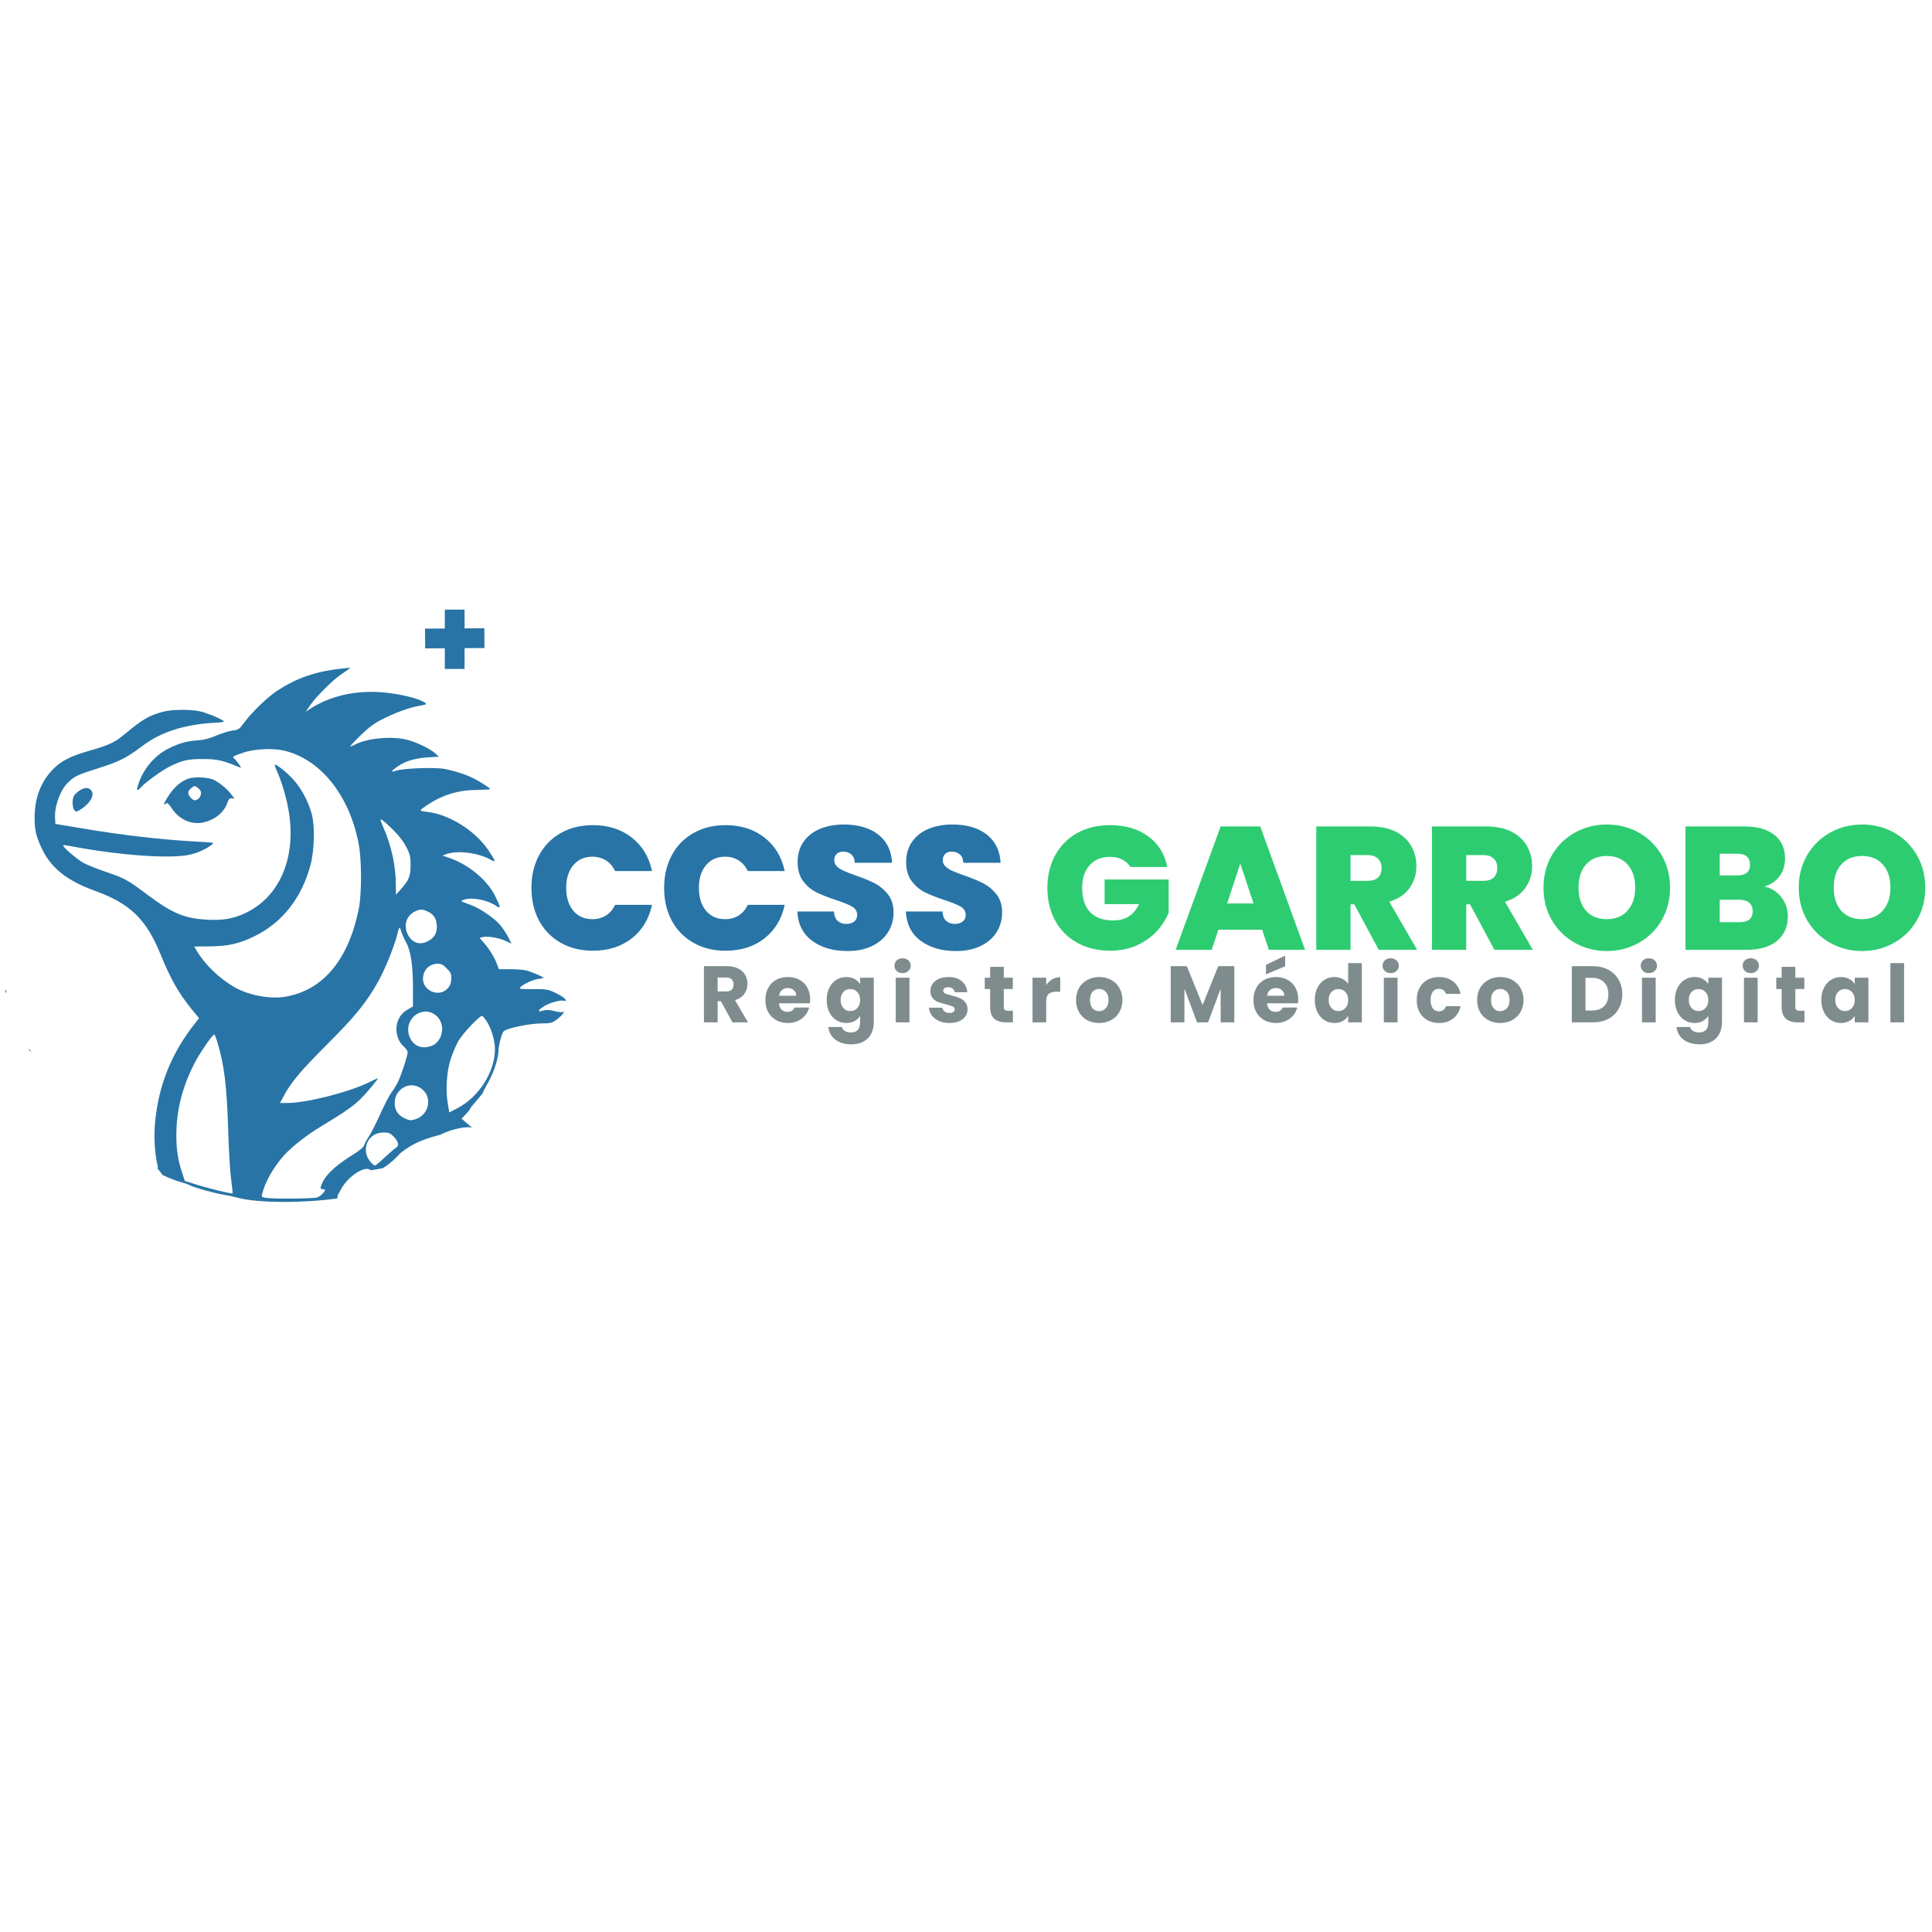 <svg xmlns="http://www.w3.org/2000/svg" xmlns:xlink="http://www.w3.org/1999/xlink" width="500" zoomAndPan="magnify" viewBox="0 0 375 375" height="500" preserveAspectRatio="xMidYMid meet" version="1.0"><defs><g/></defs><path fill="#2874a6" d="M 67.738 129.617 C 67.625 129.617 67.191 129.688 66.754 129.734 C 61.418 130.238 57.5 131.59 53.586 134.223 C 51.797 135.438 48.914 138.23 47.492 140.133 C 46.418 141.574 46.324 141.645 45.227 141.781 C 44.582 141.852 43.164 142.285 42.062 142.742 C 40.691 143.316 39.613 143.613 38.582 143.684 C 36.383 143.82 35.012 144.188 32.949 145.172 C 30.062 146.523 27.727 149.293 26.789 152.41 C 26.445 153.531 26.582 153.645 27.383 152.797 C 28.277 151.812 31.438 149.523 32.836 148.836 C 35.355 147.574 36.43 147.324 39.383 147.324 C 42.133 147.324 43.254 147.574 46.461 148.926 C 46.875 149.109 46.875 149.066 46.371 148.332 C 46.074 147.895 45.684 147.414 45.5 147.277 C 45.02 146.887 45.133 146.82 47.082 146.133 C 49.301 145.355 52.852 145.172 55.145 145.699 C 62.242 147.371 67.898 154.445 69.641 163.93 C 70.215 167.02 70.215 173.594 69.641 176.41 C 67.625 186.375 62.633 192.285 55.281 193.477 C 52.301 193.957 48.293 193.18 45.523 191.621 C 42.637 189.973 39.82 187.27 38.238 184.637 L 37.691 183.719 L 40.484 183.695 C 44.285 183.672 46.348 183.215 49.484 181.68 C 54.844 179.023 58.578 174.258 60.273 167.867 C 61.027 165.008 61.145 160.355 60.504 157.973 C 59.84 155.547 58.465 152.98 56.906 151.285 C 55.625 149.867 53.539 148.219 53.332 148.422 C 53.289 148.469 53.473 149.066 53.793 149.75 C 54.801 152.02 55.738 155.34 56.129 157.996 C 57.41 166.816 54.156 174.145 47.609 177.238 C 45.27 178.312 43.414 178.656 40.414 178.52 C 35.859 178.289 33.613 177.375 28.734 173.754 C 24.656 170.707 24.176 170.457 20.648 169.266 C 18.977 168.695 17.008 167.914 16.273 167.527 C 14.992 166.84 12.035 164.297 12.266 164.066 C 12.312 163.996 13.137 164.113 14.074 164.297 C 23.238 166.035 33.246 166.746 36.934 165.875 C 38.398 165.531 40.094 164.754 41.078 163.977 C 41.629 163.539 41.629 163.539 38.559 163.379 C 31.527 163.012 23.625 162.098 15.68 160.746 L 10.754 159.922 L 10.688 158.867 C 10.527 156.461 11.762 153.164 13.367 151.723 C 14.602 150.598 15.039 150.395 18.953 149.156 C 22.941 147.895 24.453 147.164 27.246 145.078 C 29.488 143.383 31.324 142.445 33.863 141.621 C 35.949 140.934 39.293 140.359 41.723 140.293 C 42.73 140.246 43.531 140.133 43.461 140.016 C 43.211 139.629 40.07 138.324 38.719 138.047 C 36.82 137.656 33.246 137.703 31.598 138.164 C 28.918 138.871 27.613 139.652 24.27 142.445 C 22.344 144.07 21.129 144.645 17.418 145.699 C 13.664 146.75 11.695 147.781 10.09 149.523 C 7.867 151.906 6.746 154.949 6.723 158.547 C 6.699 161.137 7 162.371 8.188 164.844 C 9.977 168.531 13.023 170.938 18.312 172.863 C 25.277 175.383 28.344 178.359 31.16 185.23 C 33.086 189.973 34.734 192.879 37.254 195.949 L 38.629 197.621 L 37.621 198.926 C 33.246 204.539 30.773 210.723 30.109 217.754 C 29.832 220.457 30.016 223.754 30.543 226.047 C 30.637 226.449 30.648 226.758 30.594 226.863 C 30.598 226.867 30.598 226.871 30.598 226.871 C 30.957 227.215 31.238 227.621 31.512 228.035 C 32.695 228.609 34.148 229.199 35.148 229.457 C 35.719 229.598 36.453 229.848 36.797 230.031 C 37.734 230.512 41.285 231.52 43.164 231.84 C 44.102 232 45.5 232.297 46.258 232.504 C 49.996 233.523 58.91 233.547 65.469 232.613 C 65.477 232.566 65.48 232.52 65.484 232.473 C 65.504 232.336 65.523 232.195 65.555 232.059 C 65.582 231.938 65.609 231.82 65.691 231.723 C 65.711 231.699 65.73 231.676 65.754 231.656 L 66.09 231.016 C 67.418 228.383 70.879 226.09 71.93 227.145 C 71.941 227.152 71.953 227.156 71.965 227.164 C 72.324 227.086 72.684 227.023 73.051 226.977 C 73.461 226.902 73.875 226.836 74.281 226.75 C 74.711 226.508 75.152 226.215 75.598 225.84 C 76.398 225.176 77.176 224.418 77.336 224.215 C 77.703 223.711 79.328 222.586 80.613 221.945 C 81.922 221.285 83.582 220.723 85.293 220.309 C 86 219.973 86.723 219.672 87.469 219.426 C 88.523 219.109 89.59 218.824 90.68 218.793 C 90.992 218.785 91.305 218.805 91.621 218.844 L 91.605 218.832 C 91.102 218.441 90.461 217.891 90.141 217.617 L 89.59 217.137 L 90.414 216.266 C 90.895 215.762 91.262 215.281 91.262 215.188 C 91.262 215.098 91.836 214.387 92.523 213.609 C 93.211 212.828 93.781 212.098 93.781 211.98 C 93.781 211.867 94.262 210.953 94.836 209.945 C 95.867 208.133 96.758 205.316 96.758 203.922 C 96.758 202.914 97.402 200.531 97.77 200.164 C 98.34 199.59 102.691 198.676 104.938 198.652 C 106.883 198.629 107.09 198.582 108.004 197.941 C 108.531 197.555 109.129 197.004 109.312 196.684 C 109.516 196.363 109.539 196.223 109.402 196.363 C 109.195 196.523 108.715 196.5 107.707 196.27 C 106.652 195.996 106.105 195.973 105.441 196.156 C 104.25 196.477 104.316 196.133 105.602 195.309 C 106.676 194.621 108.898 194.027 109.496 194.254 C 109.676 194.324 109.816 194.301 109.816 194.188 C 109.816 193.844 109.012 193.27 107.641 192.629 C 106.379 192.031 106.059 191.988 103.469 191.988 C 100.836 191.988 100.699 191.965 101.043 191.574 C 101.617 190.98 103.652 190.062 104.594 189.996 C 105.074 189.949 105.465 189.855 105.465 189.789 C 105.465 189.629 103.77 188.871 102.371 188.414 C 101.867 188.254 100.402 188.117 99.141 188.117 L 96.828 188.117 L 96.531 187.316 C 96.094 186.031 95.02 184.246 94.012 183.102 L 93.07 182.047 L 93.668 181.887 C 94.582 181.656 96.758 182 98.066 182.598 L 99.277 183.145 L 98.613 181.84 C 98.25 181.129 97.516 180.055 97.012 179.457 C 95.82 178.105 93.094 176.273 91.332 175.633 C 90.598 175.359 89.844 175.082 89.66 174.992 C 89.43 174.898 89.637 174.762 90.23 174.578 C 91.766 174.121 94.746 174.738 96.324 175.84 C 97.242 176.504 97.195 176.09 96.141 173.984 C 94.562 170.777 90.941 167.777 87.07 166.473 L 85.879 166.059 L 86.797 165.738 C 88.836 165.027 92.844 165.531 95.133 166.816 C 96.324 167.48 96.301 167.297 94.812 165.051 C 92.246 161.227 87.141 158.02 82.855 157.586 C 82.191 157.516 81.645 157.379 81.645 157.285 C 81.645 157.172 82.191 156.738 82.855 156.301 C 85.926 154.266 88.859 153.371 92.566 153.324 C 93.988 153.301 95.156 153.234 95.156 153.164 C 95.156 152.98 93.074 151.652 91.836 151.035 C 90.371 150.324 88.125 149.59 86.27 149.246 C 84.391 148.902 78.504 149.109 76.992 149.566 C 75.734 149.98 75.801 149.73 77.246 148.723 C 78.664 147.734 80.637 147.164 83.016 147.004 L 85.191 146.867 L 84.508 146.246 C 83.59 145.379 80.91 144.094 79.125 143.613 C 76.145 142.836 71.43 143.246 68.977 144.484 C 68.496 144.734 68.039 144.918 67.992 144.852 C 67.945 144.805 68.84 143.844 70.008 142.719 C 71.727 141.07 72.574 140.43 74.43 139.492 C 76.695 138.344 79.535 137.316 81.301 137.016 C 82.812 136.766 82.926 136.695 82.422 136.352 C 81.254 135.551 77.473 134.637 74.199 134.383 C 68.977 133.949 63.984 135.094 60.113 137.637 L 59.336 138.164 L 60.113 137.016 C 61.352 135.207 64.625 131.934 66.344 130.809 C 67.785 129.848 68.176 129.527 67.738 129.617 Z M 73.926 159.062 C 73.977 159.062 74.062 159.102 74.176 159.164 C 74.43 159.301 75.438 160.195 76.398 161.18 C 77.59 162.371 78.367 163.426 78.918 164.5 C 79.605 165.922 79.695 166.312 79.695 167.938 C 79.695 170.043 79.328 170.938 77.773 172.633 L 76.855 173.664 L 76.832 171.785 C 76.832 168.121 76.008 164.297 74.449 160.676 C 73.918 159.441 73.773 159.066 73.926 159.062 Z M 81.699 176.555 C 82.043 176.543 82.387 176.641 82.855 176.848 C 84.094 177.375 84.688 178.199 84.781 179.551 C 84.895 181.062 84.348 182.023 82.996 182.711 C 81.324 183.582 79.719 182.895 78.984 180.992 C 78.367 179.32 78.984 177.672 80.543 176.918 C 81.012 176.688 81.355 176.566 81.699 176.555 Z M 77.523 180.102 C 77.629 180.055 77.738 180.293 77.887 180.809 C 78.047 181.336 78.438 182.207 78.734 182.758 C 79.695 184.383 80.133 187.109 80.156 191.508 L 80.156 195.375 L 79.352 195.812 C 78.117 196.477 77.383 197.414 77.062 198.699 C 76.695 200.301 77.199 202.066 78.32 203.074 C 78.758 203.461 79.125 203.965 79.125 204.242 C 79.125 204.93 77.773 209.027 77.152 210.195 C 76.855 210.77 76.305 211.641 75.918 212.145 C 75.551 212.648 74.59 214.5 73.785 216.289 C 72.984 218.051 72.023 219.977 71.633 220.527 C 71.266 221.074 70.855 221.832 70.719 222.199 C 70.559 222.703 69.938 223.227 68.289 224.258 C 64.672 226.551 62.883 228.359 62.289 230.281 C 62.176 230.719 62.242 230.809 62.609 230.809 C 62.883 230.809 63.09 230.879 63.09 230.969 C 63.066 231.336 62.199 232.184 61.602 232.414 C 60.961 232.664 52.988 232.734 51.594 232.504 C 50.789 232.367 50.746 232.297 50.883 231.75 C 51.434 229.457 53.105 226.504 55.164 224.215 C 56.746 222.496 59.609 220.25 62.52 218.512 C 66.754 215.969 68.633 214.664 70.055 213.242 C 71.266 212.027 73.559 209.281 73.328 209.281 C 73.281 209.281 72.504 209.645 71.609 210.082 C 67.559 212.051 59.473 214.09 55.691 214.09 L 54.34 214.09 L 55.188 212.531 C 56.633 209.898 58.441 207.77 63.57 202.637 C 69.047 197.188 71.383 194.254 73.602 190.156 C 74.887 187.797 76.809 182.918 77.176 181.109 C 77.312 180.477 77.418 180.145 77.523 180.102 Z M 84.941 187.062 C 85.652 187.062 85.973 187.223 86.703 187.957 C 87.461 188.711 87.598 188.988 87.598 189.789 C 87.598 190.863 87.301 191.551 86.59 192.125 C 84.895 193.523 82.102 192.191 82.102 189.996 C 82.102 188.301 83.293 187.086 84.941 187.062 Z M 82.352 196.348 C 83.039 196.293 83.762 196.469 84.438 196.957 C 86.316 198.285 86.27 201.262 84.367 202.707 C 84.023 202.934 83.293 203.211 82.695 203.258 C 81.254 203.438 80.016 202.637 79.469 201.172 C 78.559 198.785 80.289 196.512 82.352 196.348 Z M 93.598 197.188 C 93.758 197.23 94.219 197.828 94.605 198.469 C 95.43 199.82 96.074 202.109 96.074 203.621 C 96.074 208.02 92.98 212.898 88.836 215.074 L 87.207 215.922 L 86.91 214.18 C 86.453 211.5 86.703 207.789 87.551 205.34 C 87.918 204.242 88.582 202.75 88.996 202.02 C 89.91 200.484 93.164 197.051 93.598 197.188 Z M 41.605 200.805 C 41.676 200.805 41.949 201.492 42.203 202.34 C 43.555 206.781 44.035 210.859 44.309 219.816 C 44.422 223.527 44.676 227.695 44.883 229.07 C 45.066 230.465 45.18 231.609 45.156 231.656 C 45.02 231.773 40.23 230.602 38.078 229.918 L 35.859 229.207 L 35.398 227.762 C 34.551 225.266 34.23 223.227 34.23 220.387 C 34.23 215.508 35.375 210.953 37.805 206.277 C 38.949 204.102 41.219 200.828 41.605 200.805 Z M 79.871 210.656 C 80.434 210.648 81.012 210.797 81.551 211.137 C 84.094 212.691 83.406 216.516 80.453 217.297 C 79.672 217.523 79.398 217.48 78.504 217.043 C 77.223 216.426 76.605 215.465 76.605 214.09 C 76.605 212.113 78.176 210.68 79.871 210.656 Z M 74.43 219.816 C 75.391 219.816 75.688 219.93 76.305 220.504 C 76.719 220.891 77.133 221.488 77.223 221.832 C 77.336 222.312 77.246 222.52 76.695 222.906 C 76.328 223.16 75.367 224.008 74.52 224.785 C 73.695 225.586 72.918 226.23 72.777 226.23 C 72.664 226.23 72.344 226 72.07 225.703 C 69.871 223.367 71.289 219.816 74.43 219.816 Z M 74.43 219.816 " fill-opacity="1" fill-rule="nonzero"/><path fill="#2874a6" d="M 36.75 151.078 C 35.102 151.582 33.68 152.844 32.445 154.883 C 31.734 156.027 31.664 156.441 32.238 155.957 C 32.469 155.754 32.719 155.957 33.34 156.898 C 34.781 159.098 37.207 160.148 39.523 159.625 C 41.789 159.098 43.508 157.652 44.172 155.73 C 44.422 155.043 44.562 154.906 44.996 154.949 L 45.523 155.043 L 45.02 154.355 C 44.172 153.141 42.27 151.605 41.172 151.242 C 40.07 150.852 37.758 150.781 36.75 151.078 Z M 38.902 153.461 C 39.246 153.988 38.812 155.02 38.172 155.25 C 37.758 155.41 37.531 155.34 37.07 154.883 C 36.363 154.172 36.363 153.555 37.141 152.957 C 37.668 152.523 37.805 152.5 38.215 152.773 C 38.469 152.957 38.766 153.258 38.902 153.461 Z M 38.902 153.461 " fill-opacity="1" fill-rule="nonzero"/><path fill="#2874a6" d="M 15.543 153.371 C 15.129 153.621 14.648 154.059 14.441 154.332 C 13.801 155.273 14.074 157.516 14.855 157.516 C 15.016 157.516 15.633 157.148 16.23 156.715 C 17.832 155.477 18.383 154.082 17.602 153.301 C 17.121 152.82 16.41 152.844 15.543 153.371 Z M 15.543 153.371 " fill-opacity="1" fill-rule="nonzero"/><path fill="#2874a6" d="M 1.113 192.141 C 1.062 192.145 1.023 192.27 1.043 192.469 C 1.043 192.555 1.051 192.621 1.066 192.66 C 1.07 192.672 1.074 192.68 1.078 192.691 C 1.105 192.73 1.145 192.707 1.18 192.605 C 1.25 192.445 1.227 192.238 1.156 192.172 C 1.145 192.148 1.129 192.141 1.113 192.141 Z M 1.113 192.141 " fill-opacity="1" fill-rule="nonzero"/><path fill="#2874a6" d="M 5.766 203.668 C 5.695 203.672 5.629 203.68 5.559 203.684 C 5.559 203.688 5.559 203.688 5.559 203.691 C 5.707 203.84 5.848 204 5.988 204.152 C 6.035 204.203 6.078 204.258 6.121 204.309 C 6.062 204.199 6.004 204.094 5.945 203.988 C 5.879 203.871 5.828 203.773 5.766 203.668 Z M 5.766 203.668 " fill-opacity="1" fill-rule="nonzero"/><path fill="#2874a6" d="M 86.336 118.328 L 90.172 118.328 L 90.172 129.844 L 86.336 129.844 Z M 86.336 118.328 " fill-opacity="1" fill-rule="nonzero"/><path fill="#2874a6" d="M 82.523 125.852 L 82.5 122.016 L 94.012 121.945 L 94.035 125.785 Z M 82.523 125.852 " fill-opacity="1" fill-rule="nonzero"/><g fill="#2874a6" fill-opacity="1"><g transform="translate(102.056, 184.362)"><g><path d="M 1.094 -12.031 C 1.094 -14.383 1.582 -16.484 2.562 -18.328 C 3.551 -20.18 4.953 -21.625 6.766 -22.656 C 8.578 -23.688 10.66 -24.203 13.016 -24.203 C 16.004 -24.203 18.52 -23.398 20.562 -21.797 C 22.602 -20.203 23.914 -18.035 24.5 -15.297 L 17.328 -15.297 C 16.898 -16.203 16.305 -16.891 15.547 -17.359 C 14.785 -17.836 13.91 -18.078 12.922 -18.078 C 11.379 -18.078 10.145 -17.523 9.219 -16.422 C 8.301 -15.328 7.844 -13.863 7.844 -12.031 C 7.844 -10.176 8.301 -8.695 9.219 -7.594 C 10.145 -6.5 11.379 -5.953 12.922 -5.953 C 13.91 -5.953 14.785 -6.188 15.547 -6.656 C 16.305 -7.133 16.898 -7.828 17.328 -8.734 L 24.5 -8.734 C 23.914 -5.992 22.602 -3.82 20.562 -2.219 C 18.52 -0.625 16.004 0.172 13.016 0.172 C 10.66 0.172 8.578 -0.344 6.766 -1.375 C 4.953 -2.406 3.551 -3.844 2.562 -5.688 C 1.582 -7.539 1.094 -9.656 1.094 -12.031 Z M 1.094 -12.031 "/></g></g></g><g fill="#2874a6" fill-opacity="1"><g transform="translate(127.812, 184.362)"><g><path d="M 1.094 -12.031 C 1.094 -14.383 1.582 -16.484 2.562 -18.328 C 3.551 -20.18 4.953 -21.625 6.766 -22.656 C 8.578 -23.688 10.66 -24.203 13.016 -24.203 C 16.004 -24.203 18.52 -23.398 20.562 -21.797 C 22.602 -20.203 23.914 -18.035 24.5 -15.297 L 17.328 -15.297 C 16.898 -16.203 16.305 -16.891 15.547 -17.359 C 14.785 -17.836 13.91 -18.078 12.922 -18.078 C 11.379 -18.078 10.145 -17.523 9.219 -16.422 C 8.301 -15.328 7.844 -13.863 7.844 -12.031 C 7.844 -10.176 8.301 -8.695 9.219 -7.594 C 10.145 -6.5 11.379 -5.953 12.922 -5.953 C 13.91 -5.953 14.785 -6.188 15.547 -6.656 C 16.305 -7.133 16.898 -7.828 17.328 -8.734 L 24.5 -8.734 C 23.914 -5.992 22.602 -3.82 20.562 -2.219 C 18.52 -0.625 16.004 0.172 13.016 0.172 C 10.66 0.172 8.578 -0.344 6.766 -1.375 C 4.953 -2.406 3.551 -3.844 2.562 -5.688 C 1.582 -7.539 1.094 -9.656 1.094 -12.031 Z M 1.094 -12.031 "/></g></g></g><g fill="#2874a6" fill-opacity="1"><g transform="translate(153.568, 184.362)"><g><path d="M 10.938 0.234 C 8.156 0.234 5.867 -0.426 4.078 -1.75 C 2.285 -3.07 1.32 -4.969 1.188 -7.438 L 8.297 -7.438 C 8.359 -6.602 8.602 -5.992 9.031 -5.609 C 9.469 -5.223 10.023 -5.031 10.703 -5.031 C 11.316 -5.031 11.82 -5.18 12.219 -5.484 C 12.613 -5.797 12.812 -6.223 12.812 -6.766 C 12.812 -7.461 12.484 -8.004 11.828 -8.391 C 11.172 -8.773 10.102 -9.207 8.625 -9.688 C 7.062 -10.207 5.801 -10.707 4.844 -11.188 C 3.883 -11.676 3.047 -12.391 2.328 -13.328 C 1.609 -14.273 1.25 -15.508 1.25 -17.031 C 1.25 -18.57 1.633 -19.891 2.406 -20.984 C 3.176 -22.086 4.238 -22.922 5.594 -23.484 C 6.957 -24.047 8.504 -24.328 10.234 -24.328 C 13.016 -24.328 15.238 -23.676 16.906 -22.375 C 18.57 -21.07 19.461 -19.242 19.578 -16.891 L 12.344 -16.891 C 12.312 -17.617 12.086 -18.16 11.672 -18.516 C 11.254 -18.879 10.719 -19.062 10.062 -19.062 C 9.562 -19.062 9.148 -18.914 8.828 -18.625 C 8.516 -18.332 8.359 -17.91 8.359 -17.359 C 8.359 -16.91 8.531 -16.52 8.875 -16.188 C 9.227 -15.863 9.664 -15.582 10.188 -15.344 C 10.719 -15.102 11.488 -14.801 12.5 -14.438 C 14.02 -13.914 15.27 -13.398 16.25 -12.891 C 17.238 -12.379 18.086 -11.664 18.797 -10.75 C 19.516 -9.832 19.875 -8.672 19.875 -7.266 C 19.875 -5.836 19.516 -4.555 18.797 -3.422 C 18.086 -2.297 17.062 -1.406 15.719 -0.75 C 14.375 -0.094 12.781 0.234 10.938 0.234 Z M 10.938 0.234 "/></g></g></g><g fill="#2874a6" fill-opacity="1"><g transform="translate(174.635, 184.362)"><g><path d="M 10.938 0.234 C 8.156 0.234 5.867 -0.426 4.078 -1.75 C 2.285 -3.07 1.32 -4.969 1.188 -7.438 L 8.297 -7.438 C 8.359 -6.602 8.602 -5.992 9.031 -5.609 C 9.469 -5.223 10.023 -5.031 10.703 -5.031 C 11.316 -5.031 11.82 -5.18 12.219 -5.484 C 12.613 -5.797 12.812 -6.223 12.812 -6.766 C 12.812 -7.461 12.484 -8.004 11.828 -8.391 C 11.172 -8.773 10.102 -9.207 8.625 -9.688 C 7.062 -10.207 5.801 -10.707 4.844 -11.188 C 3.883 -11.676 3.047 -12.391 2.328 -13.328 C 1.609 -14.273 1.25 -15.508 1.25 -17.031 C 1.25 -18.57 1.633 -19.891 2.406 -20.984 C 3.176 -22.086 4.238 -22.922 5.594 -23.484 C 6.957 -24.047 8.504 -24.328 10.234 -24.328 C 13.016 -24.328 15.238 -23.676 16.906 -22.375 C 18.57 -21.07 19.461 -19.242 19.578 -16.891 L 12.344 -16.891 C 12.312 -17.617 12.086 -18.16 11.672 -18.516 C 11.254 -18.879 10.719 -19.062 10.062 -19.062 C 9.562 -19.062 9.148 -18.914 8.828 -18.625 C 8.516 -18.332 8.359 -17.91 8.359 -17.359 C 8.359 -16.91 8.531 -16.52 8.875 -16.188 C 9.227 -15.863 9.664 -15.582 10.188 -15.344 C 10.719 -15.102 11.488 -14.801 12.5 -14.438 C 14.02 -13.914 15.27 -13.398 16.25 -12.891 C 17.238 -12.379 18.086 -11.664 18.797 -10.75 C 19.516 -9.832 19.875 -8.672 19.875 -7.266 C 19.875 -5.836 19.516 -4.555 18.797 -3.422 C 18.086 -2.297 17.062 -1.406 15.719 -0.75 C 14.375 -0.094 12.781 0.234 10.938 0.234 Z M 10.938 0.234 "/></g></g></g><g fill="#000000" fill-opacity="1"><g transform="translate(195.71, 184.362)"><g/></g></g><g fill="#2ecc71" fill-opacity="1"><g transform="translate(202.202, 184.362)"><g><path d="M 17.203 -16.078 C 16.816 -16.711 16.285 -17.195 15.609 -17.531 C 14.941 -17.875 14.156 -18.047 13.25 -18.047 C 11.57 -18.047 10.25 -17.5 9.281 -16.406 C 8.32 -15.32 7.844 -13.863 7.844 -12.031 C 7.844 -9.969 8.359 -8.395 9.391 -7.312 C 10.422 -6.238 11.926 -5.703 13.906 -5.703 C 16.238 -5.703 17.898 -6.758 18.891 -8.875 L 12.203 -8.875 L 12.203 -13.656 L 24.641 -13.656 L 24.641 -7.203 C 24.117 -5.93 23.352 -4.738 22.344 -3.625 C 21.332 -2.52 20.055 -1.609 18.516 -0.891 C 16.973 -0.18 15.219 0.172 13.25 0.172 C 10.852 0.172 8.727 -0.344 6.875 -1.375 C 5.031 -2.406 3.602 -3.844 2.594 -5.688 C 1.594 -7.539 1.094 -9.656 1.094 -12.031 C 1.094 -14.383 1.594 -16.484 2.594 -18.328 C 3.602 -20.18 5.023 -21.625 6.859 -22.656 C 8.703 -23.688 10.82 -24.203 13.219 -24.203 C 16.227 -24.203 18.719 -23.473 20.688 -22.016 C 22.664 -20.566 23.891 -18.586 24.359 -16.078 Z M 17.203 -16.078 "/></g></g></g><g fill="#2ecc71" fill-opacity="1"><g transform="translate(227.924, 184.362)"><g><path d="M 17.062 -3.906 L 8.562 -3.906 L 7.266 0 L 0.266 0 L 9 -23.953 L 16.688 -23.953 L 25.391 0 L 18.359 0 Z M 15.391 -9 L 12.812 -16.75 L 10.266 -9 Z M 15.391 -9 "/></g></g></g><g fill="#2ecc71" fill-opacity="1"><g transform="translate(253.578, 184.362)"><g><path d="M 14.031 0 L 9.281 -8.844 L 8.562 -8.844 L 8.562 0 L 1.906 0 L 1.906 -23.953 L 12.406 -23.953 C 14.332 -23.953 15.961 -23.617 17.297 -22.953 C 18.629 -22.285 19.633 -21.367 20.312 -20.203 C 21 -19.035 21.344 -17.727 21.344 -16.281 C 21.344 -14.645 20.895 -13.207 20 -11.969 C 19.102 -10.738 17.797 -9.863 16.078 -9.344 L 21.484 0 Z M 8.562 -13.391 L 11.859 -13.391 C 12.766 -13.391 13.441 -13.602 13.891 -14.031 C 14.348 -14.469 14.578 -15.094 14.578 -15.906 C 14.578 -16.676 14.344 -17.281 13.875 -17.719 C 13.414 -18.164 12.742 -18.391 11.859 -18.391 L 8.562 -18.391 Z M 8.562 -13.391 "/></g></g></g><g fill="#2ecc71" fill-opacity="1"><g transform="translate(276.038, 184.362)"><g><path d="M 14.031 0 L 9.281 -8.844 L 8.562 -8.844 L 8.562 0 L 1.906 0 L 1.906 -23.953 L 12.406 -23.953 C 14.332 -23.953 15.961 -23.617 17.297 -22.953 C 18.629 -22.285 19.633 -21.367 20.312 -20.203 C 21 -19.035 21.344 -17.727 21.344 -16.281 C 21.344 -14.645 20.895 -13.207 20 -11.969 C 19.102 -10.738 17.797 -9.863 16.078 -9.344 L 21.484 0 Z M 8.562 -13.391 L 11.859 -13.391 C 12.766 -13.391 13.441 -13.602 13.891 -14.031 C 14.348 -14.469 14.578 -15.094 14.578 -15.906 C 14.578 -16.676 14.344 -17.281 13.875 -17.719 C 13.414 -18.164 12.742 -18.391 11.859 -18.391 L 8.562 -18.391 Z M 8.562 -13.391 "/></g></g></g><g fill="#2ecc71" fill-opacity="1"><g transform="translate(298.498, 184.362)"><g><path d="M 13.391 0.234 C 11.148 0.234 9.086 -0.289 7.203 -1.344 C 5.328 -2.395 3.836 -3.852 2.734 -5.719 C 1.641 -7.594 1.094 -9.707 1.094 -12.062 C 1.094 -14.414 1.641 -16.523 2.734 -18.391 C 3.836 -20.266 5.328 -21.723 7.203 -22.766 C 9.086 -23.805 11.148 -24.328 13.391 -24.328 C 15.648 -24.328 17.711 -23.805 19.578 -22.766 C 21.453 -21.723 22.93 -20.266 24.016 -18.391 C 25.109 -16.523 25.656 -14.414 25.656 -12.062 C 25.656 -9.707 25.109 -7.594 24.016 -5.719 C 22.93 -3.852 21.445 -2.395 19.562 -1.344 C 17.688 -0.289 15.629 0.234 13.391 0.234 Z M 13.391 -5.953 C 15.086 -5.953 16.426 -6.504 17.406 -7.609 C 18.395 -8.723 18.891 -10.207 18.891 -12.062 C 18.891 -13.969 18.395 -15.469 17.406 -16.562 C 16.426 -17.664 15.086 -18.219 13.391 -18.219 C 11.672 -18.219 10.32 -17.664 9.344 -16.562 C 8.375 -15.469 7.891 -13.969 7.891 -12.062 C 7.891 -10.188 8.375 -8.695 9.344 -7.594 C 10.32 -6.5 11.672 -5.953 13.391 -5.953 Z M 13.391 -5.953 "/></g></g></g><g fill="#2ecc71" fill-opacity="1"><g transform="translate(325.239, 184.362)"><g><path d="M 17.203 -12.297 C 18.598 -11.984 19.707 -11.285 20.531 -10.203 C 21.363 -9.129 21.781 -7.906 21.781 -6.531 C 21.781 -4.488 21.078 -2.891 19.672 -1.734 C 18.266 -0.578 16.297 0 13.766 0 L 1.906 0 L 1.906 -23.953 L 13.391 -23.953 C 15.836 -23.953 17.754 -23.41 19.141 -22.328 C 20.535 -21.242 21.234 -19.711 21.234 -17.734 C 21.234 -16.336 20.863 -15.164 20.125 -14.219 C 19.395 -13.281 18.422 -12.641 17.203 -12.297 Z M 8.562 -14.438 L 11.922 -14.438 C 13.598 -14.438 14.438 -15.129 14.438 -16.516 C 14.438 -17.941 13.598 -18.656 11.922 -18.656 L 8.562 -18.656 Z M 12.438 -5.375 C 14.113 -5.375 14.953 -6.078 14.953 -7.484 C 14.953 -8.203 14.727 -8.754 14.281 -9.141 C 13.844 -9.523 13.219 -9.719 12.406 -9.719 L 8.562 -9.719 L 8.562 -5.375 Z M 12.438 -5.375 "/></g></g></g><g fill="#2ecc71" fill-opacity="1"><g transform="translate(348.039, 184.362)"><g><path d="M 13.391 0.234 C 11.148 0.234 9.086 -0.289 7.203 -1.344 C 5.328 -2.395 3.836 -3.852 2.734 -5.719 C 1.641 -7.594 1.094 -9.707 1.094 -12.062 C 1.094 -14.414 1.641 -16.523 2.734 -18.391 C 3.836 -20.266 5.328 -21.723 7.203 -22.766 C 9.086 -23.805 11.148 -24.328 13.391 -24.328 C 15.648 -24.328 17.711 -23.805 19.578 -22.766 C 21.453 -21.723 22.93 -20.266 24.016 -18.391 C 25.109 -16.523 25.656 -14.414 25.656 -12.062 C 25.656 -9.707 25.109 -7.594 24.016 -5.719 C 22.93 -3.852 21.445 -2.395 19.562 -1.344 C 17.688 -0.289 15.629 0.234 13.391 0.234 Z M 13.391 -5.953 C 15.086 -5.953 16.426 -6.504 17.406 -7.609 C 18.395 -8.723 18.891 -10.207 18.891 -12.062 C 18.891 -13.969 18.395 -15.469 17.406 -16.562 C 16.426 -17.664 15.086 -18.219 13.391 -18.219 C 11.672 -18.219 10.32 -17.664 9.344 -16.562 C 8.375 -15.469 7.891 -13.969 7.891 -12.062 C 7.891 -10.188 8.375 -8.695 9.344 -7.594 C 10.32 -6.5 11.672 -5.953 13.391 -5.953 Z M 13.391 -5.953 "/></g></g></g><g fill="#7f8c8d" fill-opacity="1"><g transform="translate(135.665, 198.438)"><g><path d="M 6.516 0 L 4.25 -4.109 L 3.625 -4.109 L 3.625 0 L 0.969 0 L 0.969 -10.906 L 5.422 -10.906 C 6.273 -10.906 7.004 -10.754 7.609 -10.453 C 8.223 -10.148 8.676 -9.738 8.969 -9.219 C 9.27 -8.695 9.422 -8.113 9.422 -7.469 C 9.422 -6.75 9.219 -6.102 8.812 -5.531 C 8.406 -4.957 7.801 -4.551 7 -4.312 L 9.516 0 Z M 3.625 -6 L 5.266 -6 C 5.754 -6 6.117 -6.113 6.359 -6.344 C 6.598 -6.582 6.719 -6.922 6.719 -7.359 C 6.719 -7.773 6.598 -8.102 6.359 -8.344 C 6.117 -8.582 5.754 -8.703 5.266 -8.703 L 3.625 -8.703 Z M 3.625 -6 "/></g></g></g><g fill="#7f8c8d" fill-opacity="1"><g transform="translate(148.122, 198.438)"><g><path d="M 9.125 -4.469 C 9.125 -4.219 9.109 -3.961 9.078 -3.703 L 3.078 -3.703 C 3.117 -3.16 3.289 -2.742 3.594 -2.453 C 3.895 -2.172 4.27 -2.031 4.719 -2.031 C 5.383 -2.031 5.848 -2.312 6.109 -2.875 L 8.938 -2.875 C 8.789 -2.301 8.523 -1.785 8.141 -1.328 C 7.766 -0.879 7.289 -0.523 6.719 -0.266 C 6.156 -0.004 5.52 0.125 4.812 0.125 C 3.969 0.125 3.211 -0.055 2.547 -0.422 C 1.879 -0.785 1.359 -1.301 0.984 -1.969 C 0.617 -2.645 0.438 -3.43 0.438 -4.328 C 0.438 -5.234 0.617 -6.02 0.984 -6.688 C 1.348 -7.363 1.863 -7.883 2.531 -8.25 C 3.195 -8.613 3.957 -8.797 4.812 -8.797 C 5.656 -8.797 6.398 -8.617 7.047 -8.266 C 7.703 -7.91 8.211 -7.406 8.578 -6.75 C 8.941 -6.102 9.125 -5.344 9.125 -4.469 Z M 6.422 -5.172 C 6.422 -5.629 6.266 -5.988 5.953 -6.25 C 5.641 -6.52 5.25 -6.656 4.781 -6.656 C 4.332 -6.656 3.957 -6.523 3.656 -6.266 C 3.352 -6.016 3.164 -5.648 3.094 -5.172 Z M 6.422 -5.172 "/></g></g></g><g fill="#7f8c8d" fill-opacity="1"><g transform="translate(160.021, 198.438)"><g><path d="M 4.25 -8.797 C 4.863 -8.797 5.398 -8.672 5.859 -8.422 C 6.316 -8.172 6.672 -7.844 6.922 -7.438 L 6.922 -8.672 L 9.578 -8.672 L 9.578 -0.016 C 9.578 0.785 9.422 1.508 9.109 2.156 C 8.797 2.801 8.312 3.312 7.656 3.688 C 7.008 4.07 6.207 4.266 5.25 4.266 C 3.969 4.266 2.926 3.961 2.125 3.359 C 1.332 2.754 0.879 1.938 0.766 0.906 L 3.391 0.906 C 3.473 1.227 3.664 1.484 3.969 1.672 C 4.281 1.867 4.664 1.969 5.125 1.969 C 5.676 1.969 6.113 1.812 6.438 1.5 C 6.758 1.188 6.922 0.68 6.922 -0.016 L 6.922 -1.25 C 6.66 -0.844 6.301 -0.508 5.844 -0.25 C 5.395 0 4.863 0.125 4.25 0.125 C 3.539 0.125 2.895 -0.055 2.312 -0.422 C 1.727 -0.797 1.27 -1.32 0.938 -2 C 0.602 -2.676 0.438 -3.457 0.438 -4.344 C 0.438 -5.238 0.602 -6.02 0.938 -6.688 C 1.27 -7.363 1.727 -7.883 2.312 -8.25 C 2.895 -8.613 3.539 -8.797 4.25 -8.797 Z M 6.922 -4.328 C 6.922 -4.992 6.738 -5.516 6.375 -5.891 C 6.008 -6.273 5.562 -6.469 5.031 -6.469 C 4.5 -6.469 4.051 -6.281 3.688 -5.906 C 3.32 -5.531 3.141 -5.008 3.141 -4.344 C 3.141 -3.688 3.32 -3.16 3.688 -2.766 C 4.051 -2.379 4.5 -2.188 5.031 -2.188 C 5.562 -2.188 6.008 -2.379 6.375 -2.766 C 6.738 -3.148 6.922 -3.672 6.922 -4.328 Z M 6.922 -4.328 "/></g></g></g><g fill="#7f8c8d" fill-opacity="1"><g transform="translate(172.898, 198.438)"><g><path d="M 2.297 -9.562 C 1.828 -9.562 1.445 -9.695 1.156 -9.969 C 0.863 -10.25 0.719 -10.594 0.719 -11 C 0.719 -11.414 0.863 -11.758 1.156 -12.031 C 1.445 -12.301 1.828 -12.438 2.297 -12.438 C 2.754 -12.438 3.129 -12.301 3.422 -12.031 C 3.723 -11.758 3.875 -11.414 3.875 -11 C 3.875 -10.594 3.723 -10.25 3.422 -9.969 C 3.129 -9.695 2.754 -9.562 2.297 -9.562 Z M 3.625 -8.672 L 3.625 0 L 0.969 0 L 0.969 -8.672 Z M 3.625 -8.672 "/></g></g></g><g fill="#7f8c8d" fill-opacity="1"><g transform="translate(179.81, 198.438)"><g><path d="M 4.484 0.125 C 3.734 0.125 3.062 -0.004 2.469 -0.266 C 1.875 -0.523 1.406 -0.879 1.062 -1.328 C 0.727 -1.773 0.539 -2.281 0.5 -2.844 L 3.125 -2.844 C 3.156 -2.539 3.289 -2.297 3.531 -2.109 C 3.781 -1.922 4.086 -1.828 4.453 -1.828 C 4.785 -1.828 5.039 -1.891 5.219 -2.016 C 5.406 -2.148 5.5 -2.32 5.5 -2.531 C 5.5 -2.781 5.367 -2.961 5.109 -3.078 C 4.848 -3.203 4.43 -3.336 3.859 -3.484 C 3.234 -3.629 2.711 -3.781 2.297 -3.938 C 1.879 -4.094 1.52 -4.344 1.219 -4.688 C 0.926 -5.039 0.781 -5.516 0.781 -6.109 C 0.781 -6.598 0.914 -7.047 1.188 -7.453 C 1.457 -7.867 1.859 -8.195 2.391 -8.438 C 2.93 -8.676 3.566 -8.797 4.297 -8.797 C 5.391 -8.797 6.25 -8.523 6.875 -7.984 C 7.5 -7.441 7.859 -6.727 7.953 -5.844 L 5.5 -5.844 C 5.457 -6.145 5.32 -6.379 5.094 -6.547 C 4.875 -6.723 4.582 -6.812 4.219 -6.812 C 3.914 -6.812 3.68 -6.754 3.516 -6.641 C 3.348 -6.523 3.266 -6.363 3.266 -6.156 C 3.266 -5.906 3.395 -5.719 3.656 -5.594 C 3.914 -5.469 4.328 -5.344 4.891 -5.219 C 5.535 -5.051 6.055 -4.883 6.453 -4.719 C 6.859 -4.562 7.211 -4.305 7.516 -3.953 C 7.828 -3.598 7.988 -3.117 8 -2.516 C 8 -2.004 7.852 -1.551 7.562 -1.156 C 7.281 -0.758 6.875 -0.445 6.344 -0.219 C 5.812 0.008 5.191 0.125 4.484 0.125 Z M 4.484 0.125 "/></g></g></g><g fill="#7f8c8d" fill-opacity="1"><g transform="translate(190.807, 198.438)"><g><path d="M 5.797 -2.25 L 5.797 0 L 4.438 0 C 3.477 0 2.727 -0.234 2.188 -0.703 C 1.645 -1.172 1.375 -1.941 1.375 -3.016 L 1.375 -6.469 L 0.328 -6.469 L 0.328 -8.672 L 1.375 -8.672 L 1.375 -10.781 L 4.031 -10.781 L 4.031 -8.672 L 5.781 -8.672 L 5.781 -6.469 L 4.031 -6.469 L 4.031 -2.984 C 4.031 -2.723 4.094 -2.535 4.219 -2.422 C 4.344 -2.305 4.551 -2.25 4.844 -2.25 Z M 5.797 -2.25 "/></g></g></g><g fill="#7f8c8d" fill-opacity="1"><g transform="translate(199.444, 198.438)"><g><path d="M 3.625 -7.219 C 3.926 -7.695 4.312 -8.07 4.781 -8.344 C 5.25 -8.625 5.77 -8.766 6.344 -8.766 L 6.344 -5.953 L 5.609 -5.953 C 4.941 -5.953 4.441 -5.805 4.109 -5.516 C 3.785 -5.234 3.625 -4.734 3.625 -4.016 L 3.625 0 L 0.969 0 L 0.969 -8.672 L 3.625 -8.672 Z M 3.625 -7.219 "/></g></g></g><g fill="#7f8c8d" fill-opacity="1"><g transform="translate(208.422, 198.438)"><g><path d="M 4.906 0.125 C 4.062 0.125 3.297 -0.055 2.609 -0.422 C 1.93 -0.785 1.398 -1.301 1.016 -1.969 C 0.629 -2.645 0.438 -3.43 0.438 -4.328 C 0.438 -5.223 0.629 -6.008 1.016 -6.688 C 1.41 -7.363 1.953 -7.883 2.641 -8.25 C 3.328 -8.613 4.094 -8.797 4.938 -8.797 C 5.789 -8.797 6.555 -8.613 7.234 -8.25 C 7.922 -7.883 8.457 -7.363 8.844 -6.688 C 9.238 -6.008 9.438 -5.223 9.438 -4.328 C 9.438 -3.441 9.238 -2.66 8.844 -1.984 C 8.445 -1.305 7.906 -0.785 7.219 -0.422 C 6.531 -0.055 5.758 0.125 4.906 0.125 Z M 4.906 -2.172 C 5.414 -2.172 5.848 -2.359 6.203 -2.734 C 6.555 -3.109 6.734 -3.641 6.734 -4.328 C 6.734 -5.023 6.562 -5.555 6.219 -5.922 C 5.875 -6.297 5.445 -6.484 4.938 -6.484 C 4.414 -6.484 3.984 -6.301 3.641 -5.938 C 3.305 -5.57 3.141 -5.035 3.141 -4.328 C 3.141 -3.641 3.305 -3.109 3.641 -2.734 C 3.973 -2.359 4.395 -2.172 4.906 -2.172 Z M 4.906 -2.172 "/></g></g></g><g fill="#7f8c8d" fill-opacity="1"><g transform="translate(220.646, 198.438)"><g/></g></g><g fill="#7f8c8d" fill-opacity="1"><g transform="translate(226.269, 198.438)"><g><path d="M 13.312 -10.906 L 13.312 0 L 10.656 0 L 10.656 -6.531 L 8.219 0 L 6.078 0 L 3.625 -6.547 L 3.625 0 L 0.969 0 L 0.969 -10.906 L 4.094 -10.906 L 7.156 -3.359 L 10.188 -10.906 Z M 13.312 -10.906 "/></g></g></g><g fill="#7f8c8d" fill-opacity="1"><g transform="translate(242.859, 198.438)"><g><path d="M 9.125 -4.469 C 9.125 -4.219 9.109 -3.961 9.078 -3.703 L 3.078 -3.703 C 3.117 -3.16 3.289 -2.742 3.594 -2.453 C 3.895 -2.172 4.27 -2.031 4.719 -2.031 C 5.383 -2.031 5.848 -2.312 6.109 -2.875 L 8.938 -2.875 C 8.789 -2.301 8.523 -1.785 8.141 -1.328 C 7.766 -0.879 7.289 -0.523 6.719 -0.266 C 6.156 -0.004 5.52 0.125 4.812 0.125 C 3.969 0.125 3.211 -0.055 2.547 -0.422 C 1.879 -0.785 1.359 -1.301 0.984 -1.969 C 0.617 -2.645 0.438 -3.43 0.438 -4.328 C 0.438 -5.234 0.617 -6.02 0.984 -6.688 C 1.348 -7.363 1.863 -7.883 2.531 -8.25 C 3.195 -8.613 3.957 -8.797 4.812 -8.797 C 5.656 -8.797 6.398 -8.617 7.047 -8.266 C 7.703 -7.91 8.211 -7.406 8.578 -6.75 C 8.941 -6.102 9.125 -5.344 9.125 -4.469 Z M 6.422 -5.172 C 6.422 -5.629 6.266 -5.988 5.953 -6.25 C 5.641 -6.52 5.25 -6.656 4.781 -6.656 C 4.332 -6.656 3.957 -6.523 3.656 -6.266 C 3.352 -6.016 3.164 -5.648 3.094 -5.172 Z M 6.594 -10.891 L 2.859 -9.312 L 2.859 -11.156 L 6.594 -12.953 Z M 6.594 -10.891 "/></g></g></g><g fill="#7f8c8d" fill-opacity="1"><g transform="translate(254.757, 198.438)"><g><path d="M 0.438 -4.344 C 0.438 -5.238 0.602 -6.02 0.938 -6.688 C 1.27 -7.363 1.727 -7.883 2.312 -8.25 C 2.895 -8.613 3.539 -8.797 4.25 -8.797 C 4.82 -8.797 5.344 -8.676 5.812 -8.438 C 6.281 -8.195 6.648 -7.875 6.922 -7.469 L 6.922 -11.5 L 9.578 -11.5 L 9.578 0 L 6.922 0 L 6.922 -1.25 C 6.672 -0.832 6.316 -0.5 5.859 -0.25 C 5.398 0 4.863 0.125 4.25 0.125 C 3.539 0.125 2.895 -0.055 2.312 -0.422 C 1.727 -0.797 1.27 -1.32 0.938 -2 C 0.602 -2.676 0.438 -3.457 0.438 -4.344 Z M 6.922 -4.328 C 6.922 -4.992 6.738 -5.516 6.375 -5.891 C 6.008 -6.273 5.562 -6.469 5.031 -6.469 C 4.5 -6.469 4.051 -6.281 3.688 -5.906 C 3.32 -5.531 3.141 -5.008 3.141 -4.344 C 3.141 -3.688 3.32 -3.16 3.688 -2.766 C 4.051 -2.379 4.5 -2.188 5.031 -2.188 C 5.562 -2.188 6.008 -2.379 6.375 -2.766 C 6.738 -3.148 6.922 -3.672 6.922 -4.328 Z M 6.922 -4.328 "/></g></g></g><g fill="#7f8c8d" fill-opacity="1"><g transform="translate(267.634, 198.438)"><g><path d="M 2.297 -9.562 C 1.828 -9.562 1.445 -9.695 1.156 -9.969 C 0.863 -10.25 0.719 -10.594 0.719 -11 C 0.719 -11.414 0.863 -11.758 1.156 -12.031 C 1.445 -12.301 1.828 -12.438 2.297 -12.438 C 2.754 -12.438 3.129 -12.301 3.422 -12.031 C 3.723 -11.758 3.875 -11.414 3.875 -11 C 3.875 -10.594 3.723 -10.25 3.422 -9.969 C 3.129 -9.695 2.754 -9.562 2.297 -9.562 Z M 3.625 -8.672 L 3.625 0 L 0.969 0 L 0.969 -8.672 Z M 3.625 -8.672 "/></g></g></g><g fill="#7f8c8d" fill-opacity="1"><g transform="translate(274.546, 198.438)"><g><path d="M 0.438 -4.328 C 0.438 -5.234 0.617 -6.02 0.984 -6.688 C 1.348 -7.363 1.859 -7.883 2.516 -8.25 C 3.18 -8.613 3.938 -8.797 4.781 -8.797 C 5.875 -8.797 6.785 -8.508 7.516 -7.938 C 8.242 -7.363 8.723 -6.562 8.953 -5.531 L 6.125 -5.531 C 5.883 -6.188 5.422 -6.516 4.734 -6.516 C 4.242 -6.516 3.852 -6.328 3.562 -5.953 C 3.281 -5.578 3.141 -5.035 3.141 -4.328 C 3.141 -3.629 3.281 -3.086 3.562 -2.703 C 3.852 -2.328 4.242 -2.141 4.734 -2.141 C 5.422 -2.141 5.883 -2.473 6.125 -3.141 L 8.953 -3.141 C 8.723 -2.117 8.238 -1.316 7.5 -0.734 C 6.77 -0.16 5.863 0.125 4.781 0.125 C 3.938 0.125 3.18 -0.055 2.516 -0.422 C 1.859 -0.785 1.348 -1.301 0.984 -1.969 C 0.617 -2.645 0.438 -3.43 0.438 -4.328 Z M 0.438 -4.328 "/></g></g></g><g fill="#7f8c8d" fill-opacity="1"><g transform="translate(286.274, 198.438)"><g><path d="M 4.906 0.125 C 4.062 0.125 3.297 -0.055 2.609 -0.422 C 1.93 -0.785 1.398 -1.301 1.016 -1.969 C 0.629 -2.645 0.438 -3.43 0.438 -4.328 C 0.438 -5.223 0.629 -6.008 1.016 -6.688 C 1.41 -7.363 1.953 -7.883 2.641 -8.25 C 3.328 -8.613 4.094 -8.797 4.938 -8.797 C 5.789 -8.797 6.555 -8.613 7.234 -8.25 C 7.922 -7.883 8.457 -7.363 8.844 -6.688 C 9.238 -6.008 9.438 -5.223 9.438 -4.328 C 9.438 -3.441 9.238 -2.66 8.844 -1.984 C 8.445 -1.305 7.906 -0.785 7.219 -0.422 C 6.531 -0.055 5.758 0.125 4.906 0.125 Z M 4.906 -2.172 C 5.414 -2.172 5.848 -2.359 6.203 -2.734 C 6.555 -3.109 6.734 -3.641 6.734 -4.328 C 6.734 -5.023 6.562 -5.555 6.219 -5.922 C 5.875 -6.297 5.445 -6.484 4.938 -6.484 C 4.414 -6.484 3.984 -6.301 3.641 -5.938 C 3.305 -5.57 3.141 -5.035 3.141 -4.328 C 3.141 -3.641 3.305 -3.109 3.641 -2.734 C 3.973 -2.359 4.395 -2.172 4.906 -2.172 Z M 4.906 -2.172 "/></g></g></g><g fill="#7f8c8d" fill-opacity="1"><g transform="translate(298.498, 198.438)"><g/></g></g><g fill="#7f8c8d" fill-opacity="1"><g transform="translate(304.121, 198.438)"><g><path d="M 5.047 -10.906 C 6.191 -10.906 7.191 -10.676 8.047 -10.219 C 8.91 -9.758 9.578 -9.117 10.047 -8.297 C 10.523 -7.473 10.766 -6.523 10.766 -5.453 C 10.766 -4.391 10.523 -3.441 10.047 -2.609 C 9.578 -1.773 8.91 -1.129 8.047 -0.672 C 7.18 -0.223 6.18 0 5.047 0 L 0.969 0 L 0.969 -10.906 Z M 4.875 -2.297 C 5.883 -2.297 6.664 -2.566 7.219 -3.109 C 7.781 -3.66 8.062 -4.441 8.062 -5.453 C 8.062 -6.453 7.781 -7.234 7.219 -7.797 C 6.664 -8.359 5.883 -8.641 4.875 -8.641 L 3.625 -8.641 L 3.625 -2.297 Z M 4.875 -2.297 "/></g></g></g><g fill="#7f8c8d" fill-opacity="1"><g transform="translate(317.744, 198.438)"><g><path d="M 2.297 -9.562 C 1.828 -9.562 1.445 -9.695 1.156 -9.969 C 0.863 -10.25 0.719 -10.594 0.719 -11 C 0.719 -11.414 0.863 -11.758 1.156 -12.031 C 1.445 -12.301 1.828 -12.438 2.297 -12.438 C 2.754 -12.438 3.129 -12.301 3.422 -12.031 C 3.723 -11.758 3.875 -11.414 3.875 -11 C 3.875 -10.594 3.723 -10.25 3.422 -9.969 C 3.129 -9.695 2.754 -9.562 2.297 -9.562 Z M 3.625 -8.672 L 3.625 0 L 0.969 0 L 0.969 -8.672 Z M 3.625 -8.672 "/></g></g></g><g fill="#7f8c8d" fill-opacity="1"><g transform="translate(324.656, 198.438)"><g><path d="M 4.25 -8.797 C 4.863 -8.797 5.398 -8.672 5.859 -8.422 C 6.316 -8.172 6.672 -7.844 6.922 -7.438 L 6.922 -8.672 L 9.578 -8.672 L 9.578 -0.016 C 9.578 0.785 9.422 1.508 9.109 2.156 C 8.797 2.801 8.312 3.312 7.656 3.688 C 7.008 4.07 6.207 4.266 5.25 4.266 C 3.969 4.266 2.926 3.961 2.125 3.359 C 1.332 2.754 0.879 1.938 0.766 0.906 L 3.391 0.906 C 3.473 1.227 3.664 1.484 3.969 1.672 C 4.281 1.867 4.664 1.969 5.125 1.969 C 5.676 1.969 6.113 1.812 6.438 1.5 C 6.758 1.188 6.922 0.68 6.922 -0.016 L 6.922 -1.25 C 6.66 -0.844 6.301 -0.508 5.844 -0.25 C 5.395 0 4.863 0.125 4.25 0.125 C 3.539 0.125 2.895 -0.055 2.312 -0.422 C 1.727 -0.797 1.27 -1.32 0.938 -2 C 0.602 -2.676 0.438 -3.457 0.438 -4.344 C 0.438 -5.238 0.602 -6.02 0.938 -6.688 C 1.27 -7.363 1.727 -7.883 2.312 -8.25 C 2.895 -8.613 3.539 -8.797 4.25 -8.797 Z M 6.922 -4.328 C 6.922 -4.992 6.738 -5.516 6.375 -5.891 C 6.008 -6.273 5.562 -6.469 5.031 -6.469 C 4.5 -6.469 4.051 -6.281 3.688 -5.906 C 3.32 -5.531 3.141 -5.008 3.141 -4.344 C 3.141 -3.688 3.32 -3.16 3.688 -2.766 C 4.051 -2.379 4.5 -2.188 5.031 -2.188 C 5.562 -2.188 6.008 -2.379 6.375 -2.766 C 6.738 -3.148 6.922 -3.672 6.922 -4.328 Z M 6.922 -4.328 "/></g></g></g><g fill="#7f8c8d" fill-opacity="1"><g transform="translate(337.533, 198.438)"><g><path d="M 2.297 -9.562 C 1.828 -9.562 1.445 -9.695 1.156 -9.969 C 0.863 -10.25 0.719 -10.594 0.719 -11 C 0.719 -11.414 0.863 -11.758 1.156 -12.031 C 1.445 -12.301 1.828 -12.438 2.297 -12.438 C 2.754 -12.438 3.129 -12.301 3.422 -12.031 C 3.723 -11.758 3.875 -11.414 3.875 -11 C 3.875 -10.594 3.723 -10.25 3.422 -9.969 C 3.129 -9.695 2.754 -9.562 2.297 -9.562 Z M 3.625 -8.672 L 3.625 0 L 0.969 0 L 0.969 -8.672 Z M 3.625 -8.672 "/></g></g></g><g fill="#7f8c8d" fill-opacity="1"><g transform="translate(344.445, 198.438)"><g><path d="M 5.797 -2.25 L 5.797 0 L 4.438 0 C 3.477 0 2.727 -0.234 2.188 -0.703 C 1.645 -1.172 1.375 -1.941 1.375 -3.016 L 1.375 -6.469 L 0.328 -6.469 L 0.328 -8.672 L 1.375 -8.672 L 1.375 -10.781 L 4.031 -10.781 L 4.031 -8.672 L 5.781 -8.672 L 5.781 -6.469 L 4.031 -6.469 L 4.031 -2.984 C 4.031 -2.723 4.094 -2.535 4.219 -2.422 C 4.344 -2.305 4.551 -2.25 4.844 -2.25 Z M 5.797 -2.25 "/></g></g></g><g fill="#7f8c8d" fill-opacity="1"><g transform="translate(353.081, 198.438)"><g><path d="M 0.438 -4.344 C 0.438 -5.238 0.602 -6.02 0.938 -6.688 C 1.27 -7.363 1.727 -7.883 2.312 -8.25 C 2.895 -8.613 3.539 -8.797 4.25 -8.797 C 4.863 -8.797 5.398 -8.672 5.859 -8.422 C 6.316 -8.172 6.672 -7.844 6.922 -7.438 L 6.922 -8.672 L 9.578 -8.672 L 9.578 0 L 6.922 0 L 6.922 -1.234 C 6.66 -0.828 6.301 -0.5 5.844 -0.25 C 5.383 0 4.848 0.125 4.234 0.125 C 3.535 0.125 2.895 -0.055 2.312 -0.422 C 1.727 -0.797 1.27 -1.32 0.938 -2 C 0.602 -2.676 0.438 -3.457 0.438 -4.344 Z M 6.922 -4.328 C 6.922 -4.992 6.738 -5.516 6.375 -5.891 C 6.008 -6.273 5.562 -6.469 5.031 -6.469 C 4.5 -6.469 4.051 -6.281 3.688 -5.906 C 3.32 -5.531 3.141 -5.008 3.141 -4.344 C 3.141 -3.688 3.32 -3.16 3.688 -2.766 C 4.051 -2.379 4.5 -2.188 5.031 -2.188 C 5.562 -2.188 6.008 -2.379 6.375 -2.766 C 6.738 -3.148 6.922 -3.672 6.922 -4.328 Z M 6.922 -4.328 "/></g></g></g><g fill="#7f8c8d" fill-opacity="1"><g transform="translate(365.958, 198.438)"><g><path d="M 3.625 -11.5 L 3.625 0 L 0.969 0 L 0.969 -11.5 Z M 3.625 -11.5 "/></g></g></g></svg>
